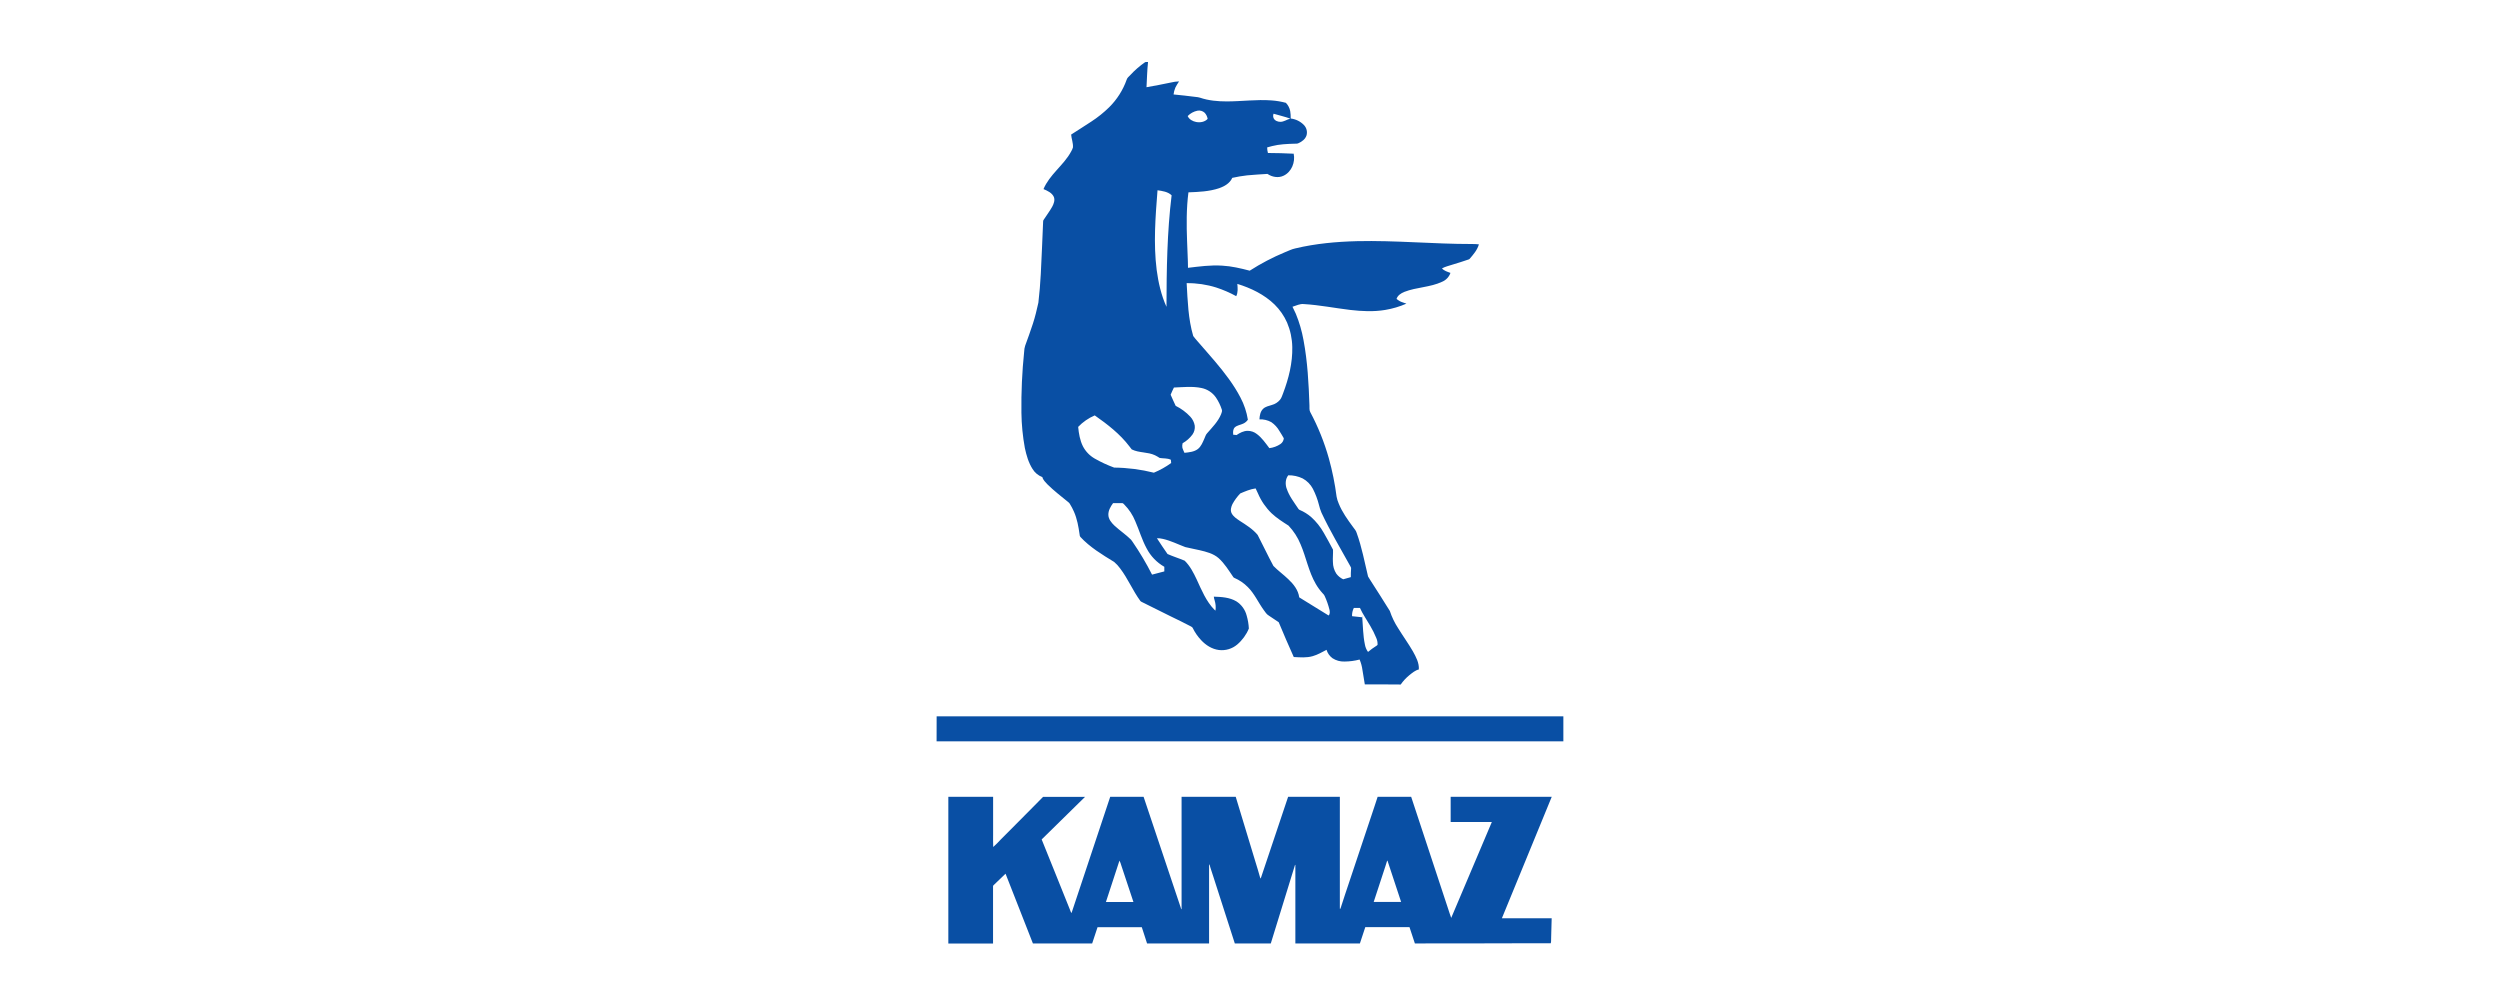<svg width="363" height="146" viewBox="0 0 363 146" fill="none" xmlns="http://www.w3.org/2000/svg">
<g clip-path="url(#clip0_246_565)">
<path fill-rule="evenodd" clip-rule="evenodd" d="M166.281 9.023C166.417 8.999 166.556 8.993 166.694 9.004C166.564 10.22 166.541 11.444 166.472 12.664C167.661 12.456 168.845 12.228 170.025 11.98C170.409 11.884 170.803 11.83 171.199 11.819C171 12.111 170.82 12.415 170.659 12.729C170.528 13.044 170.441 13.375 170.4 13.714C171.469 13.816 172.538 13.936 173.606 14.073C173.825 14.087 174.042 14.125 174.252 14.188C175.491 14.611 176.81 14.724 178.114 14.726C180.267 14.726 182.435 14.421 184.598 14.578C185.312 14.626 186.02 14.744 186.711 14.93C187.029 15.258 187.245 15.669 187.336 16.115C187.395 16.477 187.421 16.843 187.412 17.209C188.145 17.294 188.826 17.63 189.336 18.159C189.521 18.354 189.653 18.593 189.719 18.853C189.785 19.113 189.782 19.385 189.712 19.644C189.54 20.195 189.044 20.574 188.528 20.794C188.332 20.895 188.117 20.852 187.911 20.866C186.839 20.901 185.758 20.944 184.711 21.21C184.469 21.266 184.234 21.352 183.993 21.404C183.993 21.678 184.03 21.95 184.103 22.214C185.349 22.214 186.598 22.257 187.843 22.317C188.101 23.532 187.549 24.956 186.385 25.508C185.629 25.879 184.709 25.713 184.036 25.251C183.048 25.319 182.059 25.364 181.075 25.463C180.351 25.545 179.632 25.666 178.922 25.826C178.587 26.603 177.793 27.058 177.02 27.328C175.587 27.808 174.058 27.874 172.561 27.928C172.256 30.285 172.275 32.671 172.365 35.042C172.399 36.324 172.491 37.605 172.497 38.887C174.145 38.693 175.8 38.461 177.462 38.572C178.822 38.644 180.147 38.961 181.46 39.303C183.074 38.266 184.777 37.374 186.549 36.635C187.058 36.441 187.549 36.173 188.091 36.066C191.027 35.366 194.039 35.094 197.047 35.017C202.598 34.888 208.134 35.436 213.683 35.43C214.035 35.426 214.386 35.442 214.736 35.479C214.507 36.293 213.941 36.946 213.399 37.575C213.352 37.625 213.291 37.661 213.225 37.68C212.442 37.95 211.648 38.199 210.853 38.438C210.358 38.603 209.835 38.714 209.375 38.974C209.696 39.332 210.172 39.462 210.606 39.625C210.507 39.912 210.348 40.175 210.139 40.397C209.93 40.618 209.677 40.794 209.395 40.911C207.665 41.728 205.676 41.689 203.915 42.379C203.435 42.573 202.936 42.888 202.776 43.406C202.936 43.533 203.105 43.647 203.283 43.748C203.578 43.896 203.905 43.97 204.212 44.09C203.226 44.52 202.19 44.826 201.128 45.003C199.451 45.283 197.738 45.198 196.057 45.003C193.81 44.737 191.587 44.285 189.324 44.152C188.737 44.081 188.213 44.384 187.668 44.541C187.809 44.893 188.021 45.215 188.158 45.571C188.664 46.801 189.037 48.082 189.271 49.391C189.859 52.519 190.025 55.705 190.133 58.88C190.148 59.201 190.086 59.549 190.252 59.842C191.392 61.979 192.297 64.231 192.951 66.561C193.456 68.382 193.831 70.236 194.072 72.11C194.135 72.459 194.241 72.799 194.385 73.122C194.881 74.358 195.669 75.444 196.452 76.511C196.648 76.795 196.9 77.041 196.988 77.379C197.736 79.433 198.131 81.588 198.642 83.706C198.744 83.897 198.858 84.082 198.983 84.26C199.934 85.738 200.881 87.219 201.805 88.715C202.099 89.606 202.509 90.456 203.026 91.241C203.717 92.366 204.494 93.436 205.156 94.581C205.6 95.387 206.078 96.254 206.013 97.206C205.485 97.332 205.064 97.699 204.643 98.031C204.161 98.424 203.737 98.882 203.384 99.391C201.647 99.391 199.909 99.355 198.171 99.372C198.043 98.684 197.951 97.989 197.83 97.299C197.762 96.771 197.623 96.255 197.415 95.764C196.699 95.953 195.961 96.051 195.219 96.055C194.602 96.078 193.993 95.909 193.477 95.572C193.063 95.27 192.76 94.842 192.614 94.353C191.962 94.693 191.323 95.068 190.61 95.272C189.714 95.533 188.772 95.447 187.854 95.399C187.1 93.724 186.372 92.04 185.67 90.347C185.187 90.02 184.705 89.692 184.218 89.375C183.895 89.193 183.713 88.859 183.494 88.575C182.697 87.481 182.151 86.203 181.181 85.241C180.621 84.675 179.956 84.223 179.223 83.908C179.17 83.888 179.123 83.853 179.088 83.809C178.425 82.847 177.814 81.821 176.935 81.036C176.164 80.366 175.145 80.113 174.172 79.886C173.485 79.727 172.79 79.602 172.105 79.437C171.027 79.033 169.989 78.504 168.86 78.25C168.574 78.179 168.28 78.146 167.985 78.151C168.49 78.918 168.989 79.695 169.524 80.442C170.338 80.807 171.199 81.065 172.015 81.413C172.798 82.175 173.297 83.162 173.757 84.133C174.469 85.676 175.127 87.308 176.339 88.542C176.387 88.583 176.436 88.624 176.489 88.66C176.558 88.16 176.515 87.652 176.364 87.17C176.307 86.996 176.267 86.816 176.245 86.634C177.358 86.669 178.534 86.733 179.517 87.314C180.261 87.789 180.796 88.526 181.014 89.377C181.195 89.991 181.303 90.625 181.333 91.264C180.964 92.16 180.385 92.956 179.644 93.586C179.28 93.894 178.856 94.125 178.398 94.261C177.939 94.398 177.457 94.439 176.982 94.38C175.978 94.252 175.082 93.679 174.407 92.952C173.913 92.428 173.502 91.833 173.186 91.188C173.123 91.046 172.968 90.994 172.843 90.916C171.904 90.415 170.939 89.96 169.982 89.492C168.576 88.805 167.176 88.109 165.782 87.403C165.701 87.37 165.63 87.318 165.574 87.252C164.478 85.756 163.774 84.017 162.648 82.54C162.398 82.19 162.104 81.872 161.775 81.594C160.035 80.531 158.252 79.457 156.863 77.954C156.794 77.854 156.758 77.736 156.759 77.615C156.599 76.484 156.403 75.341 155.935 74.288C155.767 73.903 155.571 73.53 155.348 73.173C155.299 73.083 155.232 73.004 155.152 72.94C154.113 72.089 153.041 71.273 152.085 70.326C151.798 70.012 151.457 69.705 151.351 69.277C150.756 69.053 150.253 68.636 149.925 68.094C149.338 67.173 149.032 66.1 148.807 65.04C148.499 63.355 148.333 61.648 148.31 59.935C148.27 56.962 148.404 53.99 148.711 51.032C148.719 50.75 148.766 50.47 148.852 50.201C149.244 49.146 149.615 48.089 149.968 47.026C150.3 46.018 150.543 44.982 150.772 43.948C150.937 42.565 151.046 41.18 151.122 39.79C151.254 37.264 151.351 34.756 151.459 32.238C151.457 32.149 151.47 32.06 151.498 31.976C151.917 31.319 152.401 30.701 152.778 30.019C153.009 29.592 153.207 29.073 153.019 28.595C152.745 27.991 152.095 27.701 151.516 27.456C151.946 26.43 152.665 25.56 153.401 24.736C154.183 23.856 155.005 22.999 155.553 21.956C155.654 21.781 155.735 21.596 155.794 21.404C155.839 20.767 155.579 20.164 155.53 19.539C156.509 18.903 157.487 18.297 158.466 17.648C159.394 17.044 160.259 16.351 161.049 15.577C162.191 14.445 163.062 13.073 163.595 11.561C163.676 11.275 163.936 11.104 164.126 10.892C164.771 10.192 165.493 9.565 166.279 9.023H166.281ZM172.452 16.852C172.665 17.341 173.18 17.617 173.687 17.714C174.274 17.825 174.937 17.714 175.35 17.26C175.297 16.929 175.147 16.622 174.92 16.375C174.781 16.245 174.613 16.149 174.429 16.096C174.246 16.043 174.052 16.035 173.865 16.072C173.326 16.185 172.833 16.455 172.452 16.85V16.852ZM184.928 17.16C185.097 17.524 185.516 17.687 185.907 17.691C186.43 17.691 186.86 17.349 187.353 17.221C186.557 16.941 185.733 16.747 184.923 16.512C184.838 16.72 184.84 16.953 184.928 17.16V17.16ZM168.071 27.627C167.772 31.467 167.463 35.345 167.948 39.186C168.189 41.022 168.606 42.855 169.373 44.551C169.385 39.147 169.463 33.728 170.119 28.358C169.575 27.833 168.786 27.732 168.071 27.627V27.627ZM172.303 41.114C172.448 43.686 172.524 46.297 173.254 48.788C173.43 49.051 173.657 49.276 173.855 49.521C174.716 50.52 175.595 51.503 176.446 52.509C177.816 54.139 179.139 55.832 180.118 57.728C180.651 58.734 181.014 59.821 181.192 60.944C181.024 61.191 180.791 61.386 180.517 61.509C180.114 61.703 179.63 61.746 179.29 62.055C179.014 62.337 179.018 62.766 179.071 63.132C179.229 63.129 179.387 63.142 179.542 63.172C180.026 62.846 180.574 62.553 181.175 62.558C181.656 62.561 182.123 62.724 182.5 63.023C183.236 63.576 183.76 64.346 184.308 65.071C184.886 65.003 185.439 64.799 185.921 64.476C186.06 64.381 186.176 64.257 186.261 64.112C186.345 63.967 186.396 63.806 186.41 63.639C186.214 63.275 185.985 62.929 185.77 62.578C185.481 62.069 185.079 61.632 184.596 61.299C184.071 61.004 183.474 60.863 182.871 60.891C182.901 60.359 182.991 59.772 183.386 59.38C183.731 59.028 184.238 58.948 184.686 58.797C185.138 58.676 185.543 58.42 185.844 58.064C186.081 57.792 186.169 57.437 186.304 57.11C187.113 54.973 187.692 52.698 187.639 50.393C187.618 49.173 187.362 47.968 186.886 46.843C186.452 45.858 185.833 44.964 185.062 44.209C183.568 42.757 181.64 41.831 179.662 41.22C179.711 41.815 179.777 42.45 179.501 43.006C178.58 42.498 177.612 42.078 176.611 41.751C175.219 41.312 173.765 41.097 172.305 41.114H172.303ZM170.453 56.269C170.277 56.611 170.128 56.965 169.976 57.314C170.199 57.862 170.469 58.389 170.708 58.929C171.504 59.321 172.223 59.853 172.829 60.499C173.169 60.863 173.394 61.317 173.477 61.806C173.529 62.262 173.411 62.721 173.144 63.096C172.762 63.612 172.275 64.042 171.714 64.358C171.654 64.578 171.644 64.809 171.684 65.034C171.769 65.279 171.869 65.518 171.984 65.751C172.659 65.673 173.393 65.617 173.941 65.189C174.409 64.812 174.63 64.235 174.867 63.705C174.998 63.431 175.062 63.122 175.289 62.892C176.035 62.038 176.869 61.208 177.303 60.141C177.37 59.926 177.499 59.692 177.407 59.467C177.206 58.847 176.919 58.259 176.554 57.718C176.062 57.008 175.313 56.514 174.464 56.339C173.141 56.061 171.78 56.218 170.444 56.269H170.453ZM156.55 61.987C156.642 62.947 156.804 63.93 157.237 64.797C157.619 65.537 158.207 66.153 158.932 66.573C159.839 67.093 160.79 67.535 161.773 67.894C163.719 67.914 165.656 68.163 167.543 68.636C168.432 68.265 169.274 67.793 170.054 67.231C170.026 67.075 170.011 66.916 170.009 66.757C169.506 66.508 168.921 66.588 168.383 66.493C168.165 66.35 167.939 66.221 167.705 66.104C166.641 65.597 165.382 65.786 164.327 65.251C164.207 65.114 164.095 64.97 163.993 64.82C162.623 63.011 160.805 61.612 158.957 60.316C158.048 60.706 157.228 61.275 156.546 61.987H156.55ZM186.821 70.925C187.173 72.026 187.907 72.944 188.537 73.898C188.584 73.968 188.653 74.021 188.733 74.049C189.325 74.302 189.875 74.643 190.363 75.059C191.106 75.725 191.732 76.507 192.217 77.376C192.685 78.174 193.117 78.994 193.552 79.81C193.581 80.407 193.499 81.005 193.54 81.603C193.537 82.208 193.711 82.8 194.041 83.308C194.3 83.654 194.641 83.93 195.035 84.112C195.401 84.009 195.769 83.902 196.139 83.801C196.139 83.399 196.139 82.997 196.176 82.596C196.217 82.423 196.096 82.284 196.026 82.142C194.62 79.587 193.115 77.09 191.878 74.44C191.722 74.07 191.598 73.687 191.508 73.295C191.305 72.495 191.012 71.719 190.636 70.983C190.301 70.344 189.783 69.818 189.148 69.469C188.497 69.157 187.781 69 187.058 69.011C186.629 69.549 186.606 70.293 186.813 70.925H186.821ZM180.083 71.65C179.639 72.111 179.259 72.629 178.953 73.19C178.758 73.594 178.617 74.09 178.828 74.517C179.075 75.013 179.566 75.318 180.002 75.621C180.932 76.214 181.893 76.81 182.607 77.667C183.39 79.161 184.095 80.694 184.899 82.175C185.57 82.861 186.357 83.424 187.052 84.091C187.811 84.802 188.51 85.676 188.649 86.737C190.076 87.602 191.483 88.505 192.912 89.368C193.141 89.156 193.096 88.822 193.045 88.546C192.872 87.852 192.635 87.175 192.336 86.525C192.267 86.385 192.172 86.258 192.054 86.154C191.672 85.738 191.337 85.282 191.054 84.794C190.009 83.002 189.659 80.927 188.847 79.041C188.438 78.034 187.844 77.112 187.095 76.32C186.244 75.775 185.379 75.231 184.641 74.535C183.792 73.713 183.118 72.731 182.658 71.646C182.557 71.397 182.442 71.154 182.316 70.917C181.533 71.026 180.797 71.343 180.077 71.651L180.083 71.65ZM161.615 73.06C161.253 73.556 160.918 74.125 160.934 74.756C160.949 75.388 161.374 75.891 161.809 76.311C162.582 77.032 163.474 77.616 164.226 78.363C164.307 78.459 164.381 78.561 164.447 78.668C165.495 80.194 166.44 81.786 167.277 83.436C167.864 83.276 168.463 83.115 169.06 82.969V82.299C167.961 81.673 167.069 80.744 166.49 79.626C165.807 78.372 165.418 76.993 164.846 75.691C164.48 74.78 163.934 73.951 163.239 73.252C163.153 73.183 163.085 73.058 162.959 73.058C162.512 73.058 162.064 73.058 161.615 73.058V73.06ZM196.576 88.274C196.388 88.644 196.3 89.056 196.319 89.471C196.801 89.523 197.282 89.578 197.764 89.626C197.834 89.538 197.911 89.457 197.994 89.381C197.932 89.465 197.861 89.546 197.799 89.628C197.906 90.939 197.906 92.265 198.178 93.559C198.242 93.956 198.399 94.334 198.636 94.66C199.022 94.337 199.429 94.04 199.856 93.772C199.912 93.724 199.997 93.695 200.022 93.621C200.038 93.273 199.971 92.927 199.826 92.611C199.582 92.017 199.295 91.441 198.967 90.889C198.47 90.015 197.879 89.193 197.466 88.274H196.576ZM136 104.012C160.871 104.012 185.741 104.012 210.61 104.012C216.075 104.012 221.538 104.012 227 104.012C227 105.22 227 106.429 227 107.638C196.666 107.638 166.33 107.638 135.992 107.638C135.997 106.428 136 105.219 136 104.012ZM137.708 115.699C139.873 115.699 142.035 115.699 144.2 115.699C144.2 117.512 144.2 119.325 144.2 121.139C144.2 121.749 144.184 122.36 144.214 122.968V122.983L144.229 122.97C144.621 122.639 144.957 122.264 145.308 121.899C147.057 120.162 148.774 118.402 150.52 116.653C150.839 116.346 151.134 116.016 151.451 115.707C153.483 115.707 155.514 115.707 157.546 115.707C155.446 117.769 153.348 119.829 151.25 121.887C152.635 125.28 153.978 128.688 155.348 132.069C155.43 132.232 155.45 132.436 155.587 132.57C157.468 126.948 159.34 121.324 161.202 115.697C162.817 115.697 164.433 115.697 166.05 115.697C167.842 121.058 169.639 126.418 171.44 131.777C171.477 131.865 171.477 131.971 171.565 132.036C171.575 126.595 171.575 121.148 171.565 115.695C174.186 115.695 176.806 115.695 179.427 115.695C180.357 118.804 181.306 121.887 182.243 124.984C182.496 125.847 182.785 126.7 183.012 127.573C183.084 127.476 183.134 127.365 183.161 127.248C184.451 123.395 185.752 119.546 187.036 115.693H194.546C194.534 121.11 194.546 126.529 194.546 131.948H194.628C195.07 130.53 195.568 129.127 196.028 127.714C197.082 124.569 198.124 121.419 199.182 118.273C199.456 117.411 199.77 116.56 200.034 115.695C201.656 115.683 203.279 115.695 204.901 115.695C206.685 121.135 208.478 126.568 210.28 131.993C210.428 132.422 210.552 132.857 210.716 133.279C212.69 128.642 214.656 124 216.615 119.354C214.621 119.354 212.628 119.354 210.636 119.354C210.636 118.134 210.636 116.913 210.636 115.693H225.314C222.89 121.569 220.476 127.449 218.073 133.333C220.482 133.333 222.893 133.333 225.303 133.333C225.291 134.286 225.246 135.236 225.226 136.188C225.201 136.444 225.254 136.712 225.168 136.965C223.58 136.938 221.995 136.986 220.41 136.965C218.779 136.965 217.149 136.965 215.517 136.977C212.156 136.977 208.8 136.998 205.441 136.988C205.185 136.199 204.919 135.412 204.659 134.624C202.519 134.624 200.379 134.624 198.239 134.624C197.979 135.412 197.713 136.199 197.456 136.99C194.333 136.99 191.21 136.99 188.087 136.99C188.087 133.181 188.087 129.37 188.087 125.56C188.072 125.575 188.04 125.61 188.023 125.626C186.858 129.414 185.674 133.203 184.519 136.99C182.778 136.99 181.038 136.99 179.296 136.99C178.266 133.799 177.239 130.606 176.215 127.411C176.029 126.784 175.787 126.176 175.628 125.542H175.558C175.558 129.36 175.558 133.178 175.558 136.994C172.555 136.994 169.551 136.994 166.555 136.994C166.316 136.201 166.034 135.42 165.789 134.628H159.364C159.096 135.405 158.842 136.207 158.581 136.994H149.981C148.658 133.617 147.333 130.24 146.006 126.861C145.451 127.363 144.942 127.915 144.386 128.416C144.317 128.497 144.19 128.562 144.19 128.684C144.19 131.455 144.19 134.225 144.19 136.996C142.026 136.996 139.863 136.996 137.698 136.996C137.698 129.895 137.698 122.794 137.698 115.693L137.708 115.699ZM162.548 124.951C161.914 126.964 161.216 128.956 160.578 130.975C161.91 130.975 163.243 130.975 164.576 130.975C163.989 129.207 163.402 127.439 162.815 125.672C162.752 125.426 162.662 125.188 162.546 124.961L162.548 124.951ZM201.41 124.975C201.263 125.515 201.063 126.041 200.899 126.576C200.417 128.038 199.938 129.501 199.46 130.965C200.787 130.965 202.116 130.965 203.443 130.965C202.78 128.971 202.116 126.976 201.466 124.977L201.41 124.975Z" fill="#094FA4"/>
</g>
<defs>
<clipPath id="clip0_246_565">
<rect width="91" height="128" fill="white" transform="translate(136 9)"/>
</clipPath>
</defs>
</svg>
